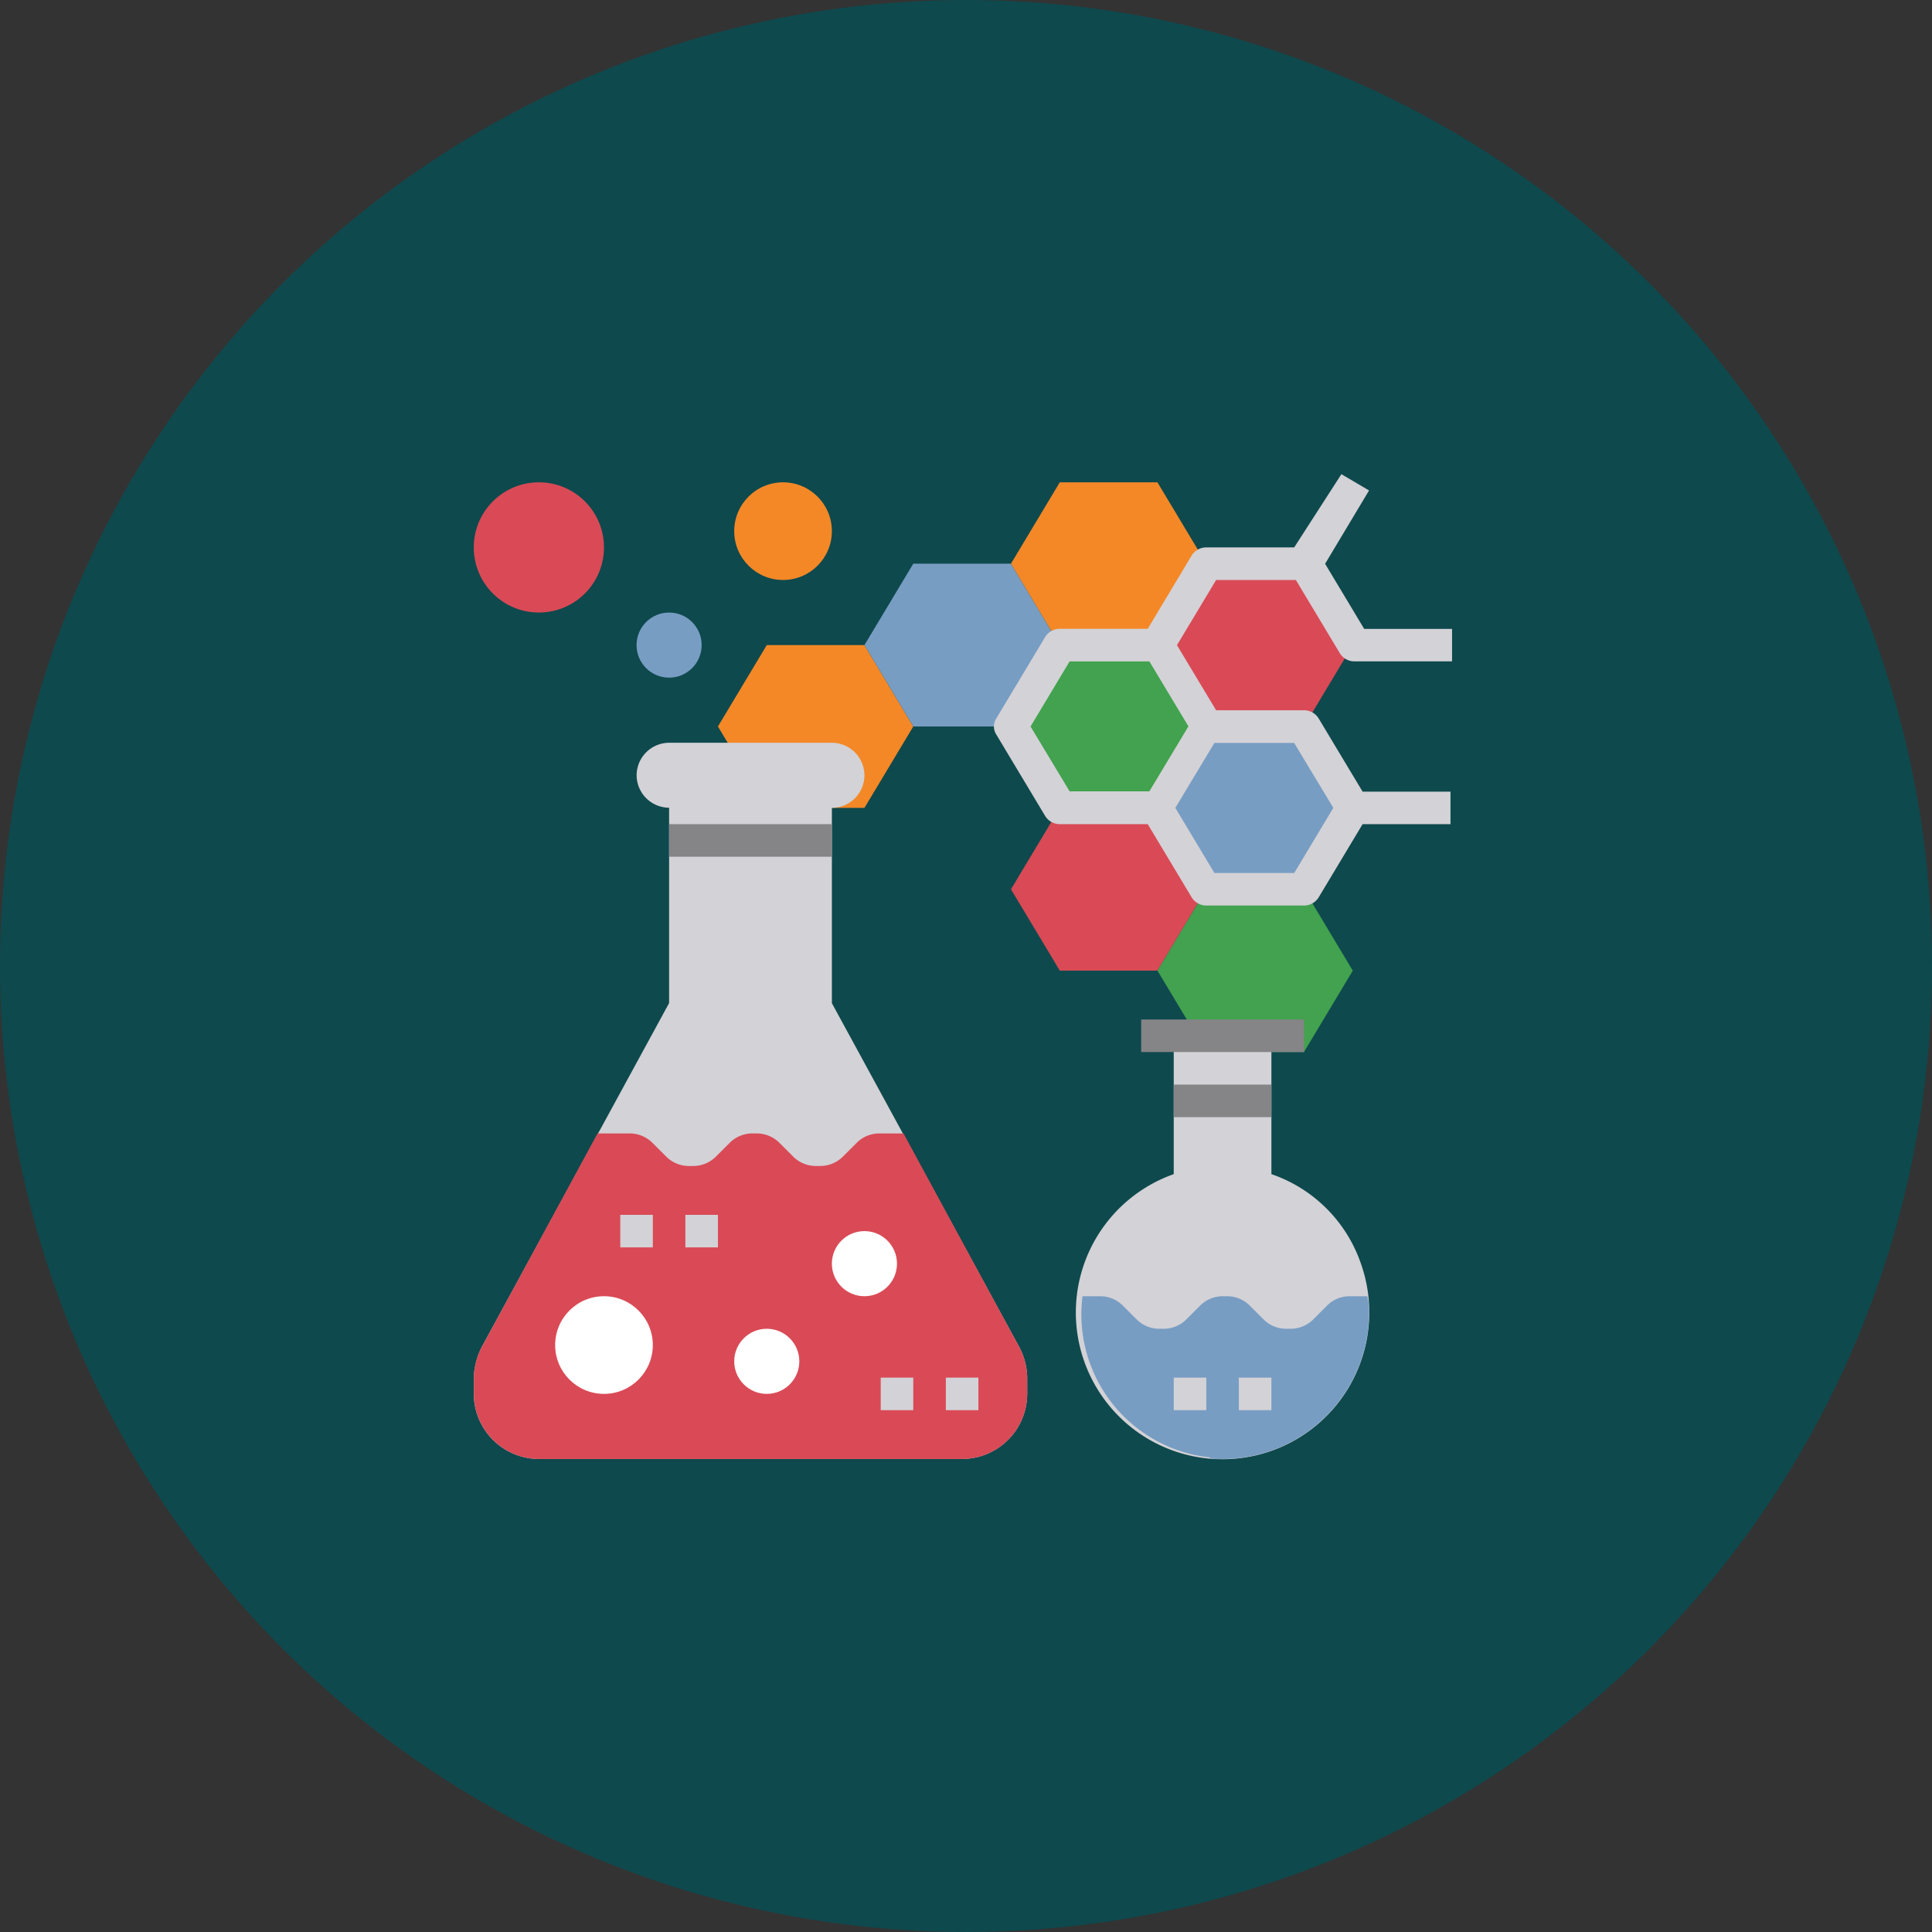 <svg xmlns="http://www.w3.org/2000/svg" width="113" height="113" viewBox="0 0 113 113">
  <rect x="0" y="0" width="113" height="113" fill="#333333" stroke="none"/>
  <g id="Grupo_948334" data-name="Grupo 948334" transform="translate(0)">
    <ellipse id="Elipse_5327" data-name="Elipse 5327" cx="56.5" cy="56.5" rx="56.5" ry="56.5" transform="translate(0)" fill="#0e494d"/>
    <g id="matraz" transform="translate(27.71 27.734)">
      <path id="Trazado_683676" data-name="Trazado 683676" d="M133.025,88.76l-2.856,4.76h-5.712L121.6,88.76,124.456,84h5.712Z" transform="translate(-107.319 -74.003)" fill="#f48827"/>
      <path id="Trazado_683677" data-name="Trazado 683677" d="M349.025,128.76l-2.856,4.76h-5.712l-2.856-4.76,2.856-4.76h5.712Z" transform="translate(-297.612 -109.243)" fill="#789dc3"/>
      <path id="Trazado_683678" data-name="Trazado 683678" d="M277.025,168.76l-2.856,4.76h-5.712l-2.856-4.76,2.856-4.76h5.712Z" transform="translate(-234.181 -144.482)" fill="#d94a56"/>
      <path id="Trazado_683679" data-name="Trazado 683679" d="M277.025,88.76l-2.856,4.76h-5.712L265.6,88.76,268.456,84h5.712Z" transform="translate(-234.181 -74.003)" fill="#42a24f"/>
      <path id="Trazado_683680" data-name="Trazado 683680" d="M205.025,48.76l-2.856,4.76h-5.712L193.6,48.76,196.456,44h5.712Z" transform="translate(-170.75 -38.764)" fill="#789dc3"/>
      <path id="Trazado_683681" data-name="Trazado 683681" d="M277.025,8.76l-2.856,4.76h-5.712L265.6,8.76,268.456,4h5.712Z" transform="translate(-234.181 -3.524)" fill="#f48827"/>
      <path id="Trazado_683682" data-name="Trazado 683682" d="M349.025,48.76l-2.856,4.76h-5.712L337.6,48.76,340.456,44h5.712Z" transform="translate(-297.612 -38.764)" fill="#d94a56"/>
      <path id="Trazado_683683" data-name="Trazado 683683" d="M349.025,208.76l-2.856,4.76h-5.712l-2.856-4.76,2.856-4.76h5.712Z" transform="translate(-297.612 -179.722)" fill="#42a24f"/>
      <path id="Trazado_683684" data-name="Trazado 683684" d="M24.45,133.9h0a1.91,1.91,0,0,0-1.9-1.9H13.025a1.91,1.91,0,0,0-1.9,1.9h0a1.91,1.91,0,0,0,1.9,1.9h0v11.425L2.076,167.322a4.271,4.271,0,0,0-.476,1.809v.952a3.82,3.82,0,0,0,3.808,3.808H30.162a3.82,3.82,0,0,0,3.808-3.808v-.952a3.938,3.938,0,0,0-.476-1.809L22.546,147.233V135.808h0A1.91,1.91,0,0,0,24.45,133.9Z" transform="translate(-1.6 -116.291)" fill="#d3d2d6"/>
      <path id="Trazado_683685" data-name="Trazado 683685" d="M30.162,343.042a3.82,3.82,0,0,0,3.808-3.808v-.952a3.938,3.938,0,0,0-.476-1.809L26.735,324H25.307a1.88,1.88,0,0,0-1.333.571l-.762.762a1.88,1.88,0,0,1-1.333.571h-.286a1.88,1.88,0,0,1-1.333-.571l-.762-.762A1.88,1.88,0,0,0,18.166,324h-.286a1.88,1.88,0,0,0-1.333.571l-.762.762a1.88,1.88,0,0,1-1.333.571h-.286a1.88,1.88,0,0,1-1.333-.571l-.762-.762A1.88,1.88,0,0,0,10.74,324h-1.9l-6.76,12.472a3.938,3.938,0,0,0-.476,1.809v.952a3.82,3.82,0,0,0,3.808,3.808Z" transform="translate(-1.6 -285.441)" fill="#d94a56"/>
      <g id="Grupo_945173" data-name="Grupo 945173" transform="translate(4.76 44.272)">
        <ellipse id="Elipse_5391" data-name="Elipse 5391" cx="2.856" cy="2.856" rx="2.856" ry="2.856" transform="translate(0 3.808)" fill="#fff"/>
        <ellipse id="Elipse_5392" data-name="Elipse 5392" cx="1.904" cy="1.904" rx="1.904" ry="1.904" transform="translate(10.473 5.712)" fill="#fff"/>
        <ellipse id="Elipse_5393" data-name="Elipse 5393" cx="1.904" cy="1.904" rx="1.904" ry="1.904" transform="translate(16.185)" fill="#fff"/>
      </g>
      <g id="Grupo_945174" data-name="Grupo 945174" transform="translate(8.569 32.847)">
        <rect id="Rectángulo_337380" data-name="Rectángulo 337380" width="1.904" height="1.904" transform="translate(0 10.473)" fill="#d3d2d6"/>
        <rect id="Rectángulo_337381" data-name="Rectángulo 337381" width="1.904" height="1.904" transform="translate(3.808 10.473)" fill="#d3d2d6"/>
        <rect id="Rectángulo_337382" data-name="Rectángulo 337382" width="1.904" height="1.904" transform="translate(19.042 19.994)" fill="#d3d2d6"/>
        <rect id="Rectángulo_337383" data-name="Rectángulo 337383" width="1.904" height="1.904" transform="translate(15.233 19.994)" fill="#d3d2d6"/>
        <path id="Trazado_683686" data-name="Trazado 683686" d="M303.351,276v8.093a8.582,8.582,0,1,0,10.949,5.236,8.416,8.416,0,0,0-5.236-5.236V276" transform="translate(-270.98 -276)" fill="#d3d2d6"/>
      </g>
      <path id="Trazado_683687" data-name="Trazado 683687" d="M308.516,413.521a8.574,8.574,0,0,0,8.569-8.474,3.9,3.9,0,0,0-.1-1.047h-1.047a1.88,1.88,0,0,0-1.333.571l-.762.762a1.88,1.88,0,0,1-1.333.571h-.286a1.88,1.88,0,0,1-1.333-.571l-.762-.762A1.88,1.88,0,0,0,308.8,404h-.286a1.88,1.88,0,0,0-1.333.571l-.762.762a1.88,1.88,0,0,1-1.333.571H304.8a1.88,1.88,0,0,1-1.333-.571l-.762-.762a1.88,1.88,0,0,0-1.333-.571h-1.047a8.415,8.415,0,0,0,7.426,9.426C307.85,413.521,308.135,413.521,308.516,413.521Z" transform="translate(-264.72 -355.92)" fill="#789dc3"/>
      <rect id="Rectángulo_337384" data-name="Rectángulo 337384" width="9.521" height="1.904" transform="translate(39.035 31.895)" fill="#858486"/>
      <g id="Grupo_945175" data-name="Grupo 945175" transform="translate(30.419)">
        <rect id="Rectángulo_337385" data-name="Rectángulo 337385" width="1.904" height="1.904" transform="translate(10.521 52.841)" fill="#d3d2d6"/>
        <rect id="Rectángulo_337386" data-name="Rectángulo 337386" width="1.904" height="1.904" transform="translate(14.329 52.841)" fill="#d3d2d6"/>
        <path id="Trazado_683688" data-name="Trazado 683688" d="M270.2,6.189h4.665l2.571,4.284a1,1,0,0,0,.857.476H284v-1.9H278.86l-2.285-3.808L279.145.952,277.527,0l-2.761,4.284h-5.141a1,1,0,0,0-.857.476L266.2,9.045h-5.141a1,1,0,0,0-.857.476l-2.856,4.76a.865.865,0,0,0,0,.952l2.856,4.76a1,1,0,0,0,.857.476H266.2l2.571,4.284a1,1,0,0,0,.857.476h5.712a1,1,0,0,0,.857-.476l2.571-4.284h5.141v-1.9h-5.141l-2.571-4.284a1,1,0,0,0-.857-.476H270.2l-1.142-1.9L267.911,10Zm-10.854,8.569,2.285-3.808h4.665l1.142,1.9,1.142,1.9-1.142,1.9-1.142,1.9h-4.665Zm17.709,4.76-2.285,3.808H270.1l-2.285-3.808,1.142-1.9,1.143-1.9h4.665Z" transform="translate(-257.2)" fill="#d3d2d6"/>
      </g>
      <g id="Grupo_945176" data-name="Grupo 945176" transform="translate(11.425 20.47)">
        <rect id="Rectángulo_337387" data-name="Rectángulo 337387" width="5.712" height="1.904" transform="translate(29.515 15.233)" fill="#858486"/>
        <rect id="Rectángulo_337388" data-name="Rectángulo 337388" width="9.521" height="1.904" transform="translate(0)" fill="#858486"/>
      </g>
      <ellipse id="Elipse_5394" data-name="Elipse 5394" cx="1.904" cy="1.904" rx="1.904" ry="1.904" transform="translate(9.521 8.093)" fill="#789dc3"/>
      <ellipse id="Elipse_5395" data-name="Elipse 5395" cx="2.856" cy="2.856" rx="2.856" ry="2.856" transform="translate(15.233 0.476)" fill="#f48827"/>
      <ellipse id="Elipse_5396" data-name="Elipse 5396" cx="3.808" cy="3.808" rx="3.808" ry="3.808" transform="translate(0 0.476)" fill="#d94a56"/>
    </g>
  </g>
</svg>

